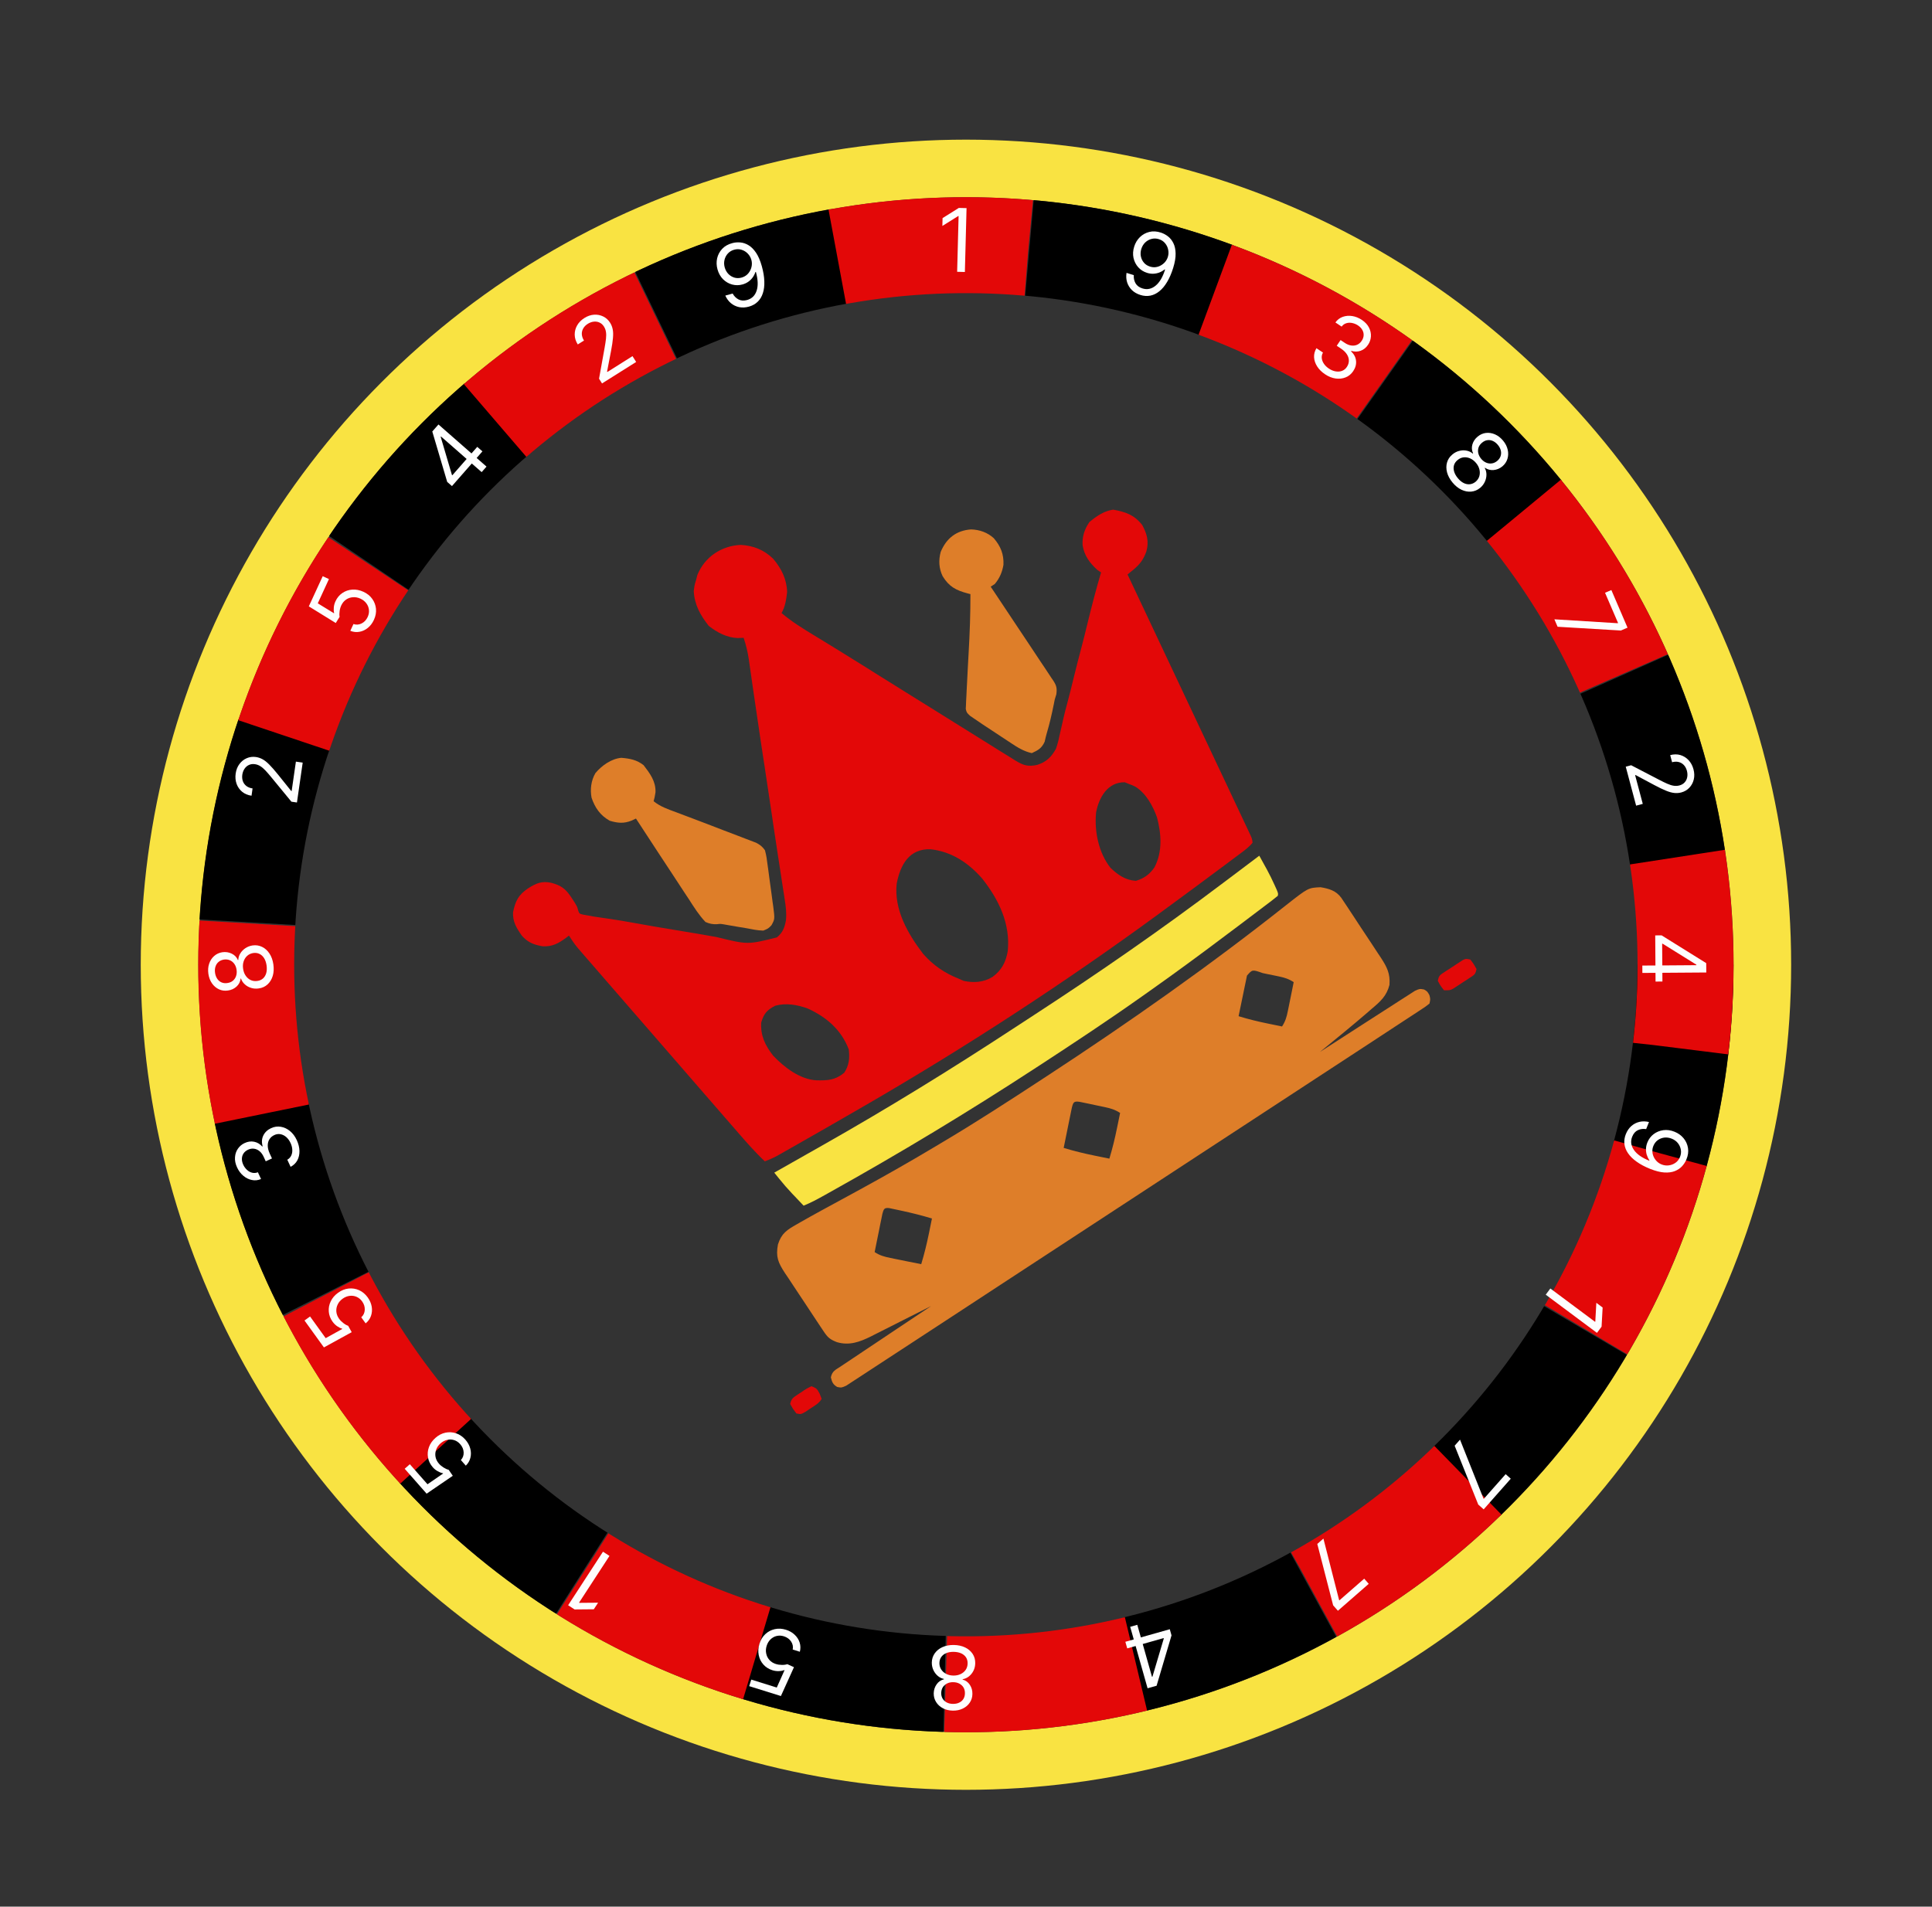<svg width="77" height="76" viewBox="0 0 77 76" fill="none" xmlns="http://www.w3.org/2000/svg">
<rect x="0" y="0" width="77" height="76" fill="#333333" stroke="none"/>
<circle cx="38.498" cy="38.455" r="31.741" stroke="#F9E342" stroke-width="2.295"/>
<circle cx="38.493" cy="38.452" r="28.682" stroke="black" stroke-width="3.824" stroke-dasharray="7.65 7.65"/>
<circle cx="38.495" cy="38.455" r="28.682" transform="rotate(15.199 38.495 38.455)" stroke="#E30808" stroke-width="3.824" stroke-dasharray="7.65 7.65"/>
<path d="M38.522 8.296L38.455 10.842L38.147 10.834L38.205 8.611L38.19 8.611L37.558 9.007L37.566 8.694L38.214 8.288L38.522 8.296Z" fill="#FEFEFE"/>
<path d="M46.269 9.272C46.368 9.304 46.462 9.354 46.55 9.422C46.638 9.49 46.71 9.58 46.765 9.692C46.821 9.803 46.851 9.941 46.854 10.104C46.858 10.268 46.825 10.461 46.756 10.684C46.688 10.901 46.608 11.086 46.514 11.241C46.422 11.396 46.32 11.518 46.207 11.609C46.095 11.7 45.976 11.758 45.848 11.784C45.721 11.809 45.589 11.801 45.452 11.758C45.316 11.716 45.203 11.651 45.113 11.564C45.024 11.476 44.96 11.373 44.922 11.255C44.885 11.137 44.877 11.011 44.898 10.877L45.188 10.967C45.179 11.087 45.202 11.195 45.257 11.292C45.313 11.389 45.405 11.457 45.533 11.497C45.721 11.555 45.895 11.519 46.054 11.389C46.214 11.26 46.341 11.045 46.434 10.746L46.415 10.74C46.35 10.793 46.28 10.834 46.204 10.863C46.128 10.892 46.049 10.908 45.966 10.911C45.883 10.914 45.8 10.903 45.716 10.876C45.577 10.833 45.46 10.759 45.365 10.654C45.271 10.548 45.208 10.424 45.176 10.281C45.145 10.138 45.154 9.988 45.203 9.831C45.25 9.682 45.325 9.556 45.43 9.453C45.536 9.35 45.661 9.281 45.805 9.245C45.95 9.209 46.105 9.218 46.269 9.272ZM46.187 9.533C46.087 9.502 45.99 9.499 45.894 9.524C45.8 9.548 45.716 9.595 45.643 9.664C45.572 9.733 45.52 9.818 45.488 9.92C45.457 10.021 45.45 10.12 45.469 10.217C45.488 10.313 45.529 10.398 45.591 10.471C45.654 10.544 45.736 10.596 45.836 10.627C45.911 10.65 45.986 10.658 46.06 10.649C46.134 10.639 46.203 10.616 46.267 10.579C46.333 10.542 46.39 10.495 46.438 10.438C46.486 10.38 46.522 10.315 46.544 10.243C46.574 10.148 46.578 10.052 46.558 9.955C46.539 9.858 46.498 9.771 46.434 9.695C46.371 9.618 46.288 9.565 46.187 9.533Z" fill="#FEFEFE"/>
<path d="M52.811 14.919C52.675 14.828 52.569 14.723 52.494 14.604C52.419 14.486 52.379 14.365 52.372 14.239C52.367 14.114 52.398 13.994 52.467 13.88L52.727 14.054C52.687 14.126 52.671 14.201 52.679 14.278C52.688 14.354 52.716 14.429 52.765 14.5C52.813 14.572 52.879 14.635 52.96 14.69C53.05 14.751 53.142 14.789 53.233 14.804C53.325 14.82 53.409 14.813 53.487 14.783C53.565 14.754 53.629 14.702 53.679 14.627C53.731 14.55 53.758 14.468 53.759 14.383C53.761 14.297 53.736 14.213 53.684 14.129C53.632 14.045 53.553 13.967 53.445 13.895L53.276 13.782L53.429 13.555L53.598 13.668C53.682 13.725 53.766 13.759 53.849 13.771C53.934 13.784 54.012 13.775 54.085 13.744C54.158 13.713 54.22 13.661 54.27 13.586C54.318 13.515 54.344 13.442 54.348 13.368C54.352 13.293 54.335 13.222 54.297 13.154C54.26 13.086 54.202 13.026 54.125 12.973C54.052 12.924 53.974 12.892 53.891 12.875C53.809 12.858 53.731 12.861 53.657 12.884C53.583 12.906 53.521 12.951 53.471 13.019L53.223 12.853C53.301 12.745 53.4 12.67 53.518 12.629C53.637 12.587 53.763 12.577 53.896 12.598C54.029 12.62 54.157 12.671 54.279 12.753C54.409 12.841 54.504 12.943 54.562 13.059C54.62 13.174 54.645 13.291 54.638 13.411C54.63 13.531 54.593 13.641 54.526 13.74C54.446 13.86 54.347 13.94 54.228 13.982C54.109 14.024 53.986 14.026 53.858 13.986L53.846 14.003C53.965 14.115 54.031 14.241 54.045 14.383C54.059 14.525 54.021 14.662 53.931 14.796C53.853 14.911 53.753 14.994 53.629 15.043C53.506 15.092 53.373 15.107 53.23 15.087C53.088 15.067 52.948 15.011 52.811 14.919Z" fill="#FEFEFE"/>
<path d="M57.891 19.234C57.782 19.103 57.709 18.967 57.672 18.828C57.636 18.689 57.636 18.557 57.672 18.432C57.709 18.307 57.78 18.201 57.887 18.114C57.969 18.045 58.059 17.997 58.157 17.973C58.255 17.947 58.352 17.943 58.447 17.962C58.543 17.98 58.627 18.02 58.699 18.081L58.71 18.071C58.657 17.957 58.647 17.839 58.682 17.716C58.718 17.593 58.788 17.488 58.893 17.403C58.992 17.32 59.102 17.271 59.223 17.257C59.343 17.243 59.464 17.262 59.583 17.314C59.703 17.366 59.81 17.45 59.906 17.565C60 17.678 60.061 17.799 60.09 17.926C60.119 18.053 60.115 18.174 60.079 18.29C60.043 18.407 59.976 18.507 59.877 18.59C59.772 18.676 59.656 18.724 59.528 18.736C59.401 18.747 59.287 18.717 59.186 18.646L59.175 18.655C59.221 18.737 59.243 18.826 59.242 18.922C59.242 19.018 59.221 19.112 59.178 19.205C59.136 19.297 59.074 19.378 58.991 19.447C58.885 19.534 58.766 19.584 58.636 19.596C58.507 19.608 58.378 19.583 58.248 19.522C58.118 19.461 58 19.365 57.891 19.234ZM58.102 19.06C58.175 19.149 58.253 19.213 58.335 19.254C58.417 19.295 58.499 19.311 58.581 19.302C58.662 19.294 58.738 19.261 58.809 19.204C58.883 19.142 58.932 19.068 58.958 18.984C58.983 18.899 58.985 18.811 58.964 18.718C58.943 18.627 58.898 18.54 58.83 18.457C58.76 18.373 58.682 18.312 58.595 18.273C58.508 18.235 58.421 18.221 58.333 18.23C58.246 18.24 58.165 18.276 58.092 18.338C58.021 18.396 57.974 18.463 57.95 18.541C57.927 18.62 57.928 18.703 57.953 18.792C57.978 18.881 58.028 18.971 58.102 19.06ZM59.032 18.288C59.091 18.359 59.156 18.409 59.229 18.44C59.303 18.472 59.378 18.483 59.454 18.472C59.531 18.462 59.603 18.428 59.671 18.373C59.737 18.317 59.782 18.254 59.806 18.183C59.83 18.111 59.833 18.036 59.815 17.96C59.797 17.883 59.759 17.808 59.699 17.736C59.638 17.663 59.571 17.61 59.498 17.578C59.426 17.545 59.352 17.535 59.278 17.546C59.204 17.556 59.134 17.59 59.068 17.645C59 17.701 58.953 17.765 58.928 17.837C58.904 17.91 58.9 17.986 58.917 18.064C58.935 18.142 58.973 18.217 59.032 18.288Z" fill="#FEFEFE"/>
<path d="M61.95 24.686L64.47 24.842L64.488 24.834L63.969 23.628L64.221 23.52L64.865 25.019L64.6 25.133L62.078 24.983L61.95 24.686Z" fill="#FEFEFE"/>
<path d="M64.794 30.561L65.01 30.503L66.116 31.078C66.246 31.146 66.357 31.2 66.451 31.241C66.545 31.282 66.63 31.309 66.706 31.32C66.783 31.332 66.859 31.328 66.934 31.308C67.021 31.285 67.09 31.244 67.142 31.186C67.195 31.128 67.229 31.059 67.244 30.978C67.26 30.898 67.255 30.813 67.232 30.724C67.207 30.63 67.165 30.553 67.107 30.492C67.05 30.433 66.981 30.393 66.901 30.374C66.822 30.355 66.735 30.358 66.641 30.383L66.566 30.099C66.71 30.061 66.845 30.06 66.972 30.097C67.099 30.135 67.207 30.203 67.299 30.301C67.391 30.4 67.456 30.521 67.494 30.665C67.532 30.809 67.536 30.945 67.505 31.072C67.474 31.2 67.415 31.309 67.328 31.4C67.242 31.491 67.135 31.553 67.009 31.587C66.918 31.611 66.825 31.618 66.73 31.608C66.636 31.599 66.525 31.569 66.398 31.517C66.272 31.466 66.114 31.39 65.925 31.289L65.187 30.894L65.168 30.899L65.473 32.043L65.208 32.114L64.794 30.561Z" fill="#FEFEFE"/>
<path d="M65.969 37.286L66.223 37.284L68.001 38.391L68.003 38.575L67.61 38.578L67.609 38.453L66.265 37.617L66.245 37.617L66.256 39.124L65.982 39.126L65.969 37.286ZM65.455 38.488L66.055 38.484L66.173 38.483L68.002 38.47L68.004 38.764L65.457 38.782L65.455 38.488Z" fill="#FEFEFE"/>
<path d="M67.211 46.218C67.172 46.315 67.114 46.404 67.039 46.487C66.964 46.569 66.868 46.633 66.752 46.68C66.637 46.726 66.498 46.745 66.335 46.736C66.171 46.726 65.981 46.678 65.764 46.591C65.554 46.507 65.376 46.412 65.229 46.306C65.082 46.202 64.968 46.09 64.886 45.97C64.805 45.852 64.756 45.728 64.741 45.598C64.726 45.47 64.745 45.339 64.798 45.206C64.851 45.074 64.925 44.966 65.019 44.883C65.114 44.801 65.221 44.746 65.341 44.718C65.462 44.69 65.589 44.693 65.721 44.724L65.608 45.006C65.489 44.987 65.379 45.002 65.278 45.049C65.177 45.097 65.102 45.183 65.052 45.308C64.979 45.49 65.001 45.666 65.118 45.835C65.234 46.005 65.438 46.149 65.729 46.266L65.736 46.247C65.689 46.178 65.654 46.105 65.63 46.027C65.607 45.949 65.598 45.868 65.601 45.786C65.605 45.703 65.623 45.621 65.656 45.54C65.71 45.404 65.794 45.293 65.906 45.207C66.019 45.122 66.148 45.069 66.293 45.049C66.438 45.03 66.587 45.05 66.739 45.112C66.884 45.17 67.003 45.255 67.097 45.368C67.192 45.482 67.251 45.612 67.275 45.759C67.299 45.906 67.278 46.059 67.211 46.218ZM66.957 46.116C66.996 46.019 67.007 45.922 66.99 45.825C66.973 45.729 66.933 45.642 66.87 45.563C66.807 45.486 66.726 45.428 66.628 45.389C66.529 45.349 66.431 45.335 66.333 45.345C66.235 45.357 66.148 45.391 66.07 45.447C65.992 45.505 65.934 45.582 65.895 45.678C65.865 45.752 65.852 45.825 65.856 45.9C65.859 45.975 65.877 46.046 65.908 46.113C65.94 46.181 65.982 46.241 66.035 46.294C66.089 46.346 66.151 46.387 66.221 46.415C66.313 46.452 66.409 46.465 66.507 46.453C66.606 46.441 66.695 46.407 66.777 46.349C66.858 46.292 66.918 46.215 66.957 46.116Z" fill="#FEFEFE"/>
<path d="M63.647 53.129L61.605 51.607L61.789 51.36L63.572 52.689L63.581 52.677L63.622 51.931L63.873 52.119L63.831 52.882L63.647 53.129Z" fill="#FEFEFE"/>
<path d="M52.745 61.329L53.369 63.776L53.382 63.791L54.371 62.927L54.551 63.133L53.322 64.206L53.132 63.989L52.501 61.542L52.745 61.329Z" fill="#FEFEFE"/>
<path d="M58.189 57.385L59.123 59.731L59.138 59.744L60.008 58.761L60.212 58.942L59.132 60.164L58.916 59.973L57.975 57.627L58.189 57.385Z" fill="#FEFEFE"/>
<path d="M46.622 64.942L46.691 65.187L46.096 67.195L45.919 67.245L45.812 66.867L45.931 66.833L46.382 65.316L46.376 65.296L44.926 65.706L44.851 65.443L46.622 64.942ZM45.327 64.766L45.49 65.343L45.522 65.456L46.019 67.217L45.737 67.296L45.044 64.846L45.327 64.766Z" fill="#FEFEFE"/>
<path d="M38.013 65.57C38.184 65.573 38.334 65.606 38.464 65.668C38.593 65.731 38.694 65.817 38.765 65.925C38.836 66.034 38.87 66.157 38.868 66.295C38.867 66.402 38.844 66.502 38.8 66.592C38.755 66.683 38.695 66.759 38.62 66.82C38.543 66.881 38.459 66.919 38.366 66.934L38.365 66.949C38.487 66.982 38.583 67.052 38.653 67.158C38.724 67.266 38.758 67.387 38.755 67.522C38.754 67.651 38.719 67.766 38.651 67.867C38.584 67.968 38.491 68.047 38.374 68.104C38.257 68.162 38.123 68.189 37.974 68.187C37.826 68.184 37.695 68.153 37.58 68.093C37.465 68.032 37.374 67.95 37.31 67.847C37.244 67.744 37.212 67.628 37.213 67.499C37.216 67.364 37.255 67.244 37.329 67.139C37.403 67.034 37.499 66.968 37.619 66.938L37.62 66.923C37.528 66.905 37.445 66.864 37.373 66.801C37.3 66.739 37.242 66.661 37.199 66.568C37.157 66.477 37.136 66.377 37.137 66.269C37.14 66.131 37.179 66.009 37.254 65.903C37.329 65.797 37.431 65.714 37.562 65.655C37.693 65.596 37.843 65.568 38.013 65.57ZM38.009 65.844C37.894 65.842 37.794 65.86 37.709 65.896C37.625 65.932 37.56 65.983 37.513 66.051C37.467 66.118 37.442 66.197 37.44 66.288C37.439 66.385 37.463 66.47 37.511 66.544C37.559 66.619 37.624 66.678 37.708 66.721C37.791 66.765 37.887 66.787 37.995 66.789C38.103 66.791 38.2 66.771 38.286 66.73C38.372 66.689 38.439 66.632 38.489 66.559C38.538 66.486 38.563 66.401 38.564 66.305C38.566 66.214 38.545 66.134 38.502 66.065C38.457 65.997 38.393 65.943 38.309 65.904C38.225 65.866 38.125 65.846 38.009 65.844ZM37.991 67.053C37.9 67.051 37.818 67.068 37.747 67.104C37.676 67.139 37.619 67.189 37.577 67.254C37.536 67.319 37.514 67.395 37.512 67.483C37.511 67.57 37.53 67.645 37.569 67.709C37.608 67.775 37.663 67.825 37.732 67.861C37.802 67.898 37.884 67.917 37.978 67.918C38.073 67.92 38.157 67.903 38.228 67.868C38.3 67.835 38.356 67.786 38.396 67.722C38.436 67.658 38.456 67.584 38.457 67.497C38.459 67.41 38.441 67.333 38.402 67.266C38.362 67.2 38.307 67.149 38.236 67.111C38.165 67.073 38.084 67.054 37.991 67.053Z" fill="#FEFEFE"/>
<path d="M31.324 64.963C31.463 65.007 31.58 65.073 31.674 65.164C31.768 65.254 31.834 65.358 31.871 65.475C31.908 65.593 31.91 65.715 31.878 65.84L31.593 65.751C31.617 65.638 31.595 65.531 31.529 65.431C31.462 65.332 31.366 65.263 31.242 65.224C31.142 65.193 31.046 65.189 30.954 65.211C30.861 65.233 30.78 65.278 30.71 65.346C30.639 65.414 30.588 65.5 30.555 65.604C30.522 65.71 30.516 65.812 30.537 65.909C30.556 66.007 30.599 66.093 30.665 66.167C30.73 66.24 30.815 66.294 30.918 66.327C30.992 66.351 31.072 66.363 31.158 66.364C31.244 66.366 31.317 66.356 31.379 66.335L31.644 66.455L31.123 67.605L29.86 67.211L29.942 66.95L30.958 67.267L31.267 66.577L31.253 66.572C31.191 66.596 31.118 66.61 31.035 66.612C30.952 66.615 30.869 66.603 30.788 66.578C30.639 66.531 30.517 66.454 30.423 66.347C30.328 66.24 30.267 66.115 30.239 65.971C30.21 65.828 30.22 65.677 30.269 65.519C30.317 65.364 30.395 65.237 30.503 65.137C30.61 65.037 30.735 64.971 30.878 64.939C31.021 64.907 31.169 64.915 31.324 64.963Z" fill="#FEFEFE"/>
<path d="M22.643 63.986L24.032 61.852L24.291 62.02L23.078 63.883L23.09 63.891L23.837 63.885L23.666 64.147L22.901 64.154L22.643 63.986Z" fill="#FEFEFE"/>
<path d="M18.547 57.385C18.643 57.495 18.708 57.612 18.742 57.739C18.776 57.865 18.778 57.987 18.748 58.107C18.719 58.227 18.658 58.332 18.565 58.422L18.368 58.198C18.447 58.114 18.484 58.011 18.479 57.892C18.473 57.772 18.427 57.663 18.341 57.566C18.272 57.487 18.193 57.434 18.102 57.405C18.011 57.376 17.919 57.372 17.824 57.394C17.728 57.415 17.639 57.462 17.558 57.533C17.474 57.607 17.416 57.691 17.383 57.785C17.349 57.879 17.34 57.975 17.358 58.072C17.376 58.168 17.421 58.258 17.492 58.34C17.543 58.399 17.605 58.451 17.678 58.496C17.75 58.542 17.818 58.572 17.882 58.587L18.046 58.826L17.003 59.539L16.129 58.546L16.334 58.365L17.038 59.164L17.661 58.735L17.651 58.724C17.585 58.712 17.516 58.685 17.444 58.644C17.371 58.603 17.306 58.551 17.25 58.487C17.147 58.37 17.083 58.241 17.059 58.1C17.033 57.959 17.046 57.82 17.096 57.683C17.146 57.545 17.233 57.422 17.357 57.313C17.479 57.205 17.611 57.137 17.756 57.107C17.898 57.078 18.04 57.086 18.179 57.133C18.317 57.179 18.44 57.264 18.547 57.385Z" fill="#FEFEFE"/>
<path d="M14.655 51.715C14.74 51.834 14.793 51.957 14.815 52.086C14.836 52.215 14.826 52.337 14.785 52.454C14.744 52.57 14.674 52.669 14.572 52.75L14.398 52.508C14.485 52.431 14.531 52.333 14.538 52.213C14.544 52.093 14.509 51.981 14.433 51.875C14.372 51.791 14.297 51.73 14.21 51.692C14.123 51.654 14.031 51.642 13.934 51.654C13.837 51.666 13.744 51.704 13.656 51.767C13.566 51.832 13.499 51.91 13.457 52.001C13.414 52.091 13.397 52.185 13.405 52.283C13.414 52.382 13.449 52.475 13.512 52.563C13.557 52.627 13.614 52.685 13.682 52.737C13.749 52.79 13.814 52.826 13.876 52.847L14.017 53.101L12.91 53.709L12.136 52.636L12.358 52.476L12.98 53.34L13.642 52.973L13.633 52.961C13.569 52.943 13.503 52.91 13.434 52.862C13.366 52.814 13.307 52.755 13.257 52.686C13.166 52.56 13.115 52.425 13.104 52.283C13.092 52.14 13.118 52.003 13.182 51.871C13.245 51.739 13.343 51.624 13.477 51.528C13.609 51.433 13.748 51.378 13.894 51.362C14.039 51.346 14.179 51.369 14.313 51.428C14.446 51.489 14.56 51.584 14.655 51.715Z" fill="#FEFEFE"/>
<path d="M11.827 45.444C11.896 45.593 11.932 45.737 11.935 45.877C11.938 46.017 11.909 46.142 11.85 46.253C11.79 46.363 11.7 46.449 11.582 46.511L11.45 46.227C11.522 46.187 11.574 46.131 11.607 46.061C11.64 45.991 11.654 45.913 11.649 45.826C11.645 45.74 11.622 45.652 11.581 45.563C11.535 45.464 11.477 45.384 11.407 45.323C11.336 45.263 11.26 45.225 11.178 45.21C11.097 45.195 11.015 45.206 10.934 45.244C10.849 45.283 10.784 45.339 10.739 45.411C10.693 45.483 10.67 45.569 10.671 45.667C10.672 45.766 10.699 45.873 10.754 45.991L10.84 46.176L10.591 46.291L10.506 46.106C10.463 46.014 10.409 45.941 10.344 45.887C10.278 45.833 10.207 45.8 10.128 45.789C10.05 45.777 9.97 45.789 9.888 45.827C9.81 45.864 9.75 45.912 9.708 45.974C9.666 46.035 9.644 46.105 9.641 46.183C9.638 46.261 9.656 46.342 9.695 46.427C9.732 46.507 9.782 46.575 9.844 46.632C9.905 46.689 9.973 46.727 10.048 46.745C10.123 46.765 10.2 46.758 10.278 46.727L10.404 46.997C10.281 47.049 10.158 47.062 10.035 47.035C9.911 47.01 9.798 46.953 9.696 46.866C9.593 46.779 9.511 46.669 9.449 46.535C9.383 46.392 9.355 46.256 9.366 46.127C9.375 45.998 9.414 45.885 9.483 45.786C9.552 45.688 9.64 45.613 9.749 45.563C9.88 45.502 10.006 45.485 10.13 45.511C10.253 45.536 10.359 45.599 10.449 45.699L10.467 45.691C10.423 45.534 10.432 45.391 10.494 45.263C10.556 45.135 10.659 45.036 10.806 44.968C10.932 44.91 11.06 44.892 11.192 44.914C11.323 44.936 11.444 44.992 11.556 45.083C11.667 45.174 11.758 45.294 11.827 45.444Z" fill="#FEFEFE"/>
<path d="M10.895 38.44C10.919 38.609 10.911 38.763 10.87 38.901C10.828 39.039 10.759 39.151 10.664 39.239C10.568 39.327 10.452 39.38 10.315 39.399C10.209 39.415 10.107 39.409 10.011 39.379C9.914 39.35 9.829 39.303 9.758 39.237C9.685 39.172 9.634 39.094 9.604 39.005L9.59 39.007C9.576 39.132 9.522 39.238 9.429 39.324C9.334 39.411 9.22 39.464 9.086 39.482C8.958 39.502 8.839 39.486 8.728 39.435C8.618 39.384 8.525 39.306 8.45 39.199C8.375 39.092 8.327 38.965 8.305 38.817C8.284 38.671 8.294 38.536 8.336 38.413C8.377 38.289 8.444 38.188 8.535 38.107C8.626 38.026 8.736 37.976 8.864 37.956C8.998 37.938 9.122 37.957 9.238 38.014C9.352 38.07 9.434 38.155 9.482 38.269L9.497 38.266C9.5 38.173 9.527 38.085 9.578 38.003C9.628 37.921 9.696 37.852 9.78 37.795C9.864 37.739 9.959 37.702 10.066 37.686C10.202 37.667 10.329 37.686 10.446 37.744C10.563 37.8 10.661 37.889 10.74 38.009C10.819 38.128 10.87 38.272 10.895 38.44ZM10.624 38.479C10.607 38.365 10.574 38.27 10.525 38.192C10.476 38.115 10.415 38.058 10.341 38.023C10.267 37.987 10.185 37.976 10.095 37.988C10 38.003 9.919 38.04 9.853 38.099C9.787 38.158 9.74 38.232 9.71 38.322C9.68 38.411 9.673 38.509 9.689 38.615C9.704 38.723 9.739 38.816 9.793 38.894C9.847 38.972 9.914 39.03 9.994 39.067C10.074 39.104 10.162 39.115 10.257 39.101C10.347 39.089 10.423 39.055 10.484 39.001C10.544 38.946 10.587 38.874 10.612 38.785C10.636 38.696 10.64 38.594 10.624 38.479ZM9.428 38.654C9.415 38.563 9.385 38.486 9.339 38.421C9.292 38.356 9.234 38.308 9.163 38.277C9.092 38.247 9.013 38.237 8.926 38.249C8.841 38.262 8.77 38.293 8.712 38.342C8.654 38.39 8.613 38.452 8.589 38.527C8.563 38.602 8.558 38.685 8.571 38.778C8.585 38.873 8.615 38.952 8.66 39.018C8.705 39.083 8.762 39.131 8.832 39.16C8.9 39.189 8.977 39.197 9.063 39.184C9.15 39.172 9.223 39.142 9.282 39.093C9.341 39.044 9.383 38.981 9.409 38.905C9.435 38.829 9.441 38.745 9.428 38.654Z" fill="#FEFEFE"/>
<path d="M11.835 31.988L11.614 31.956L10.822 30.993C10.73 30.88 10.649 30.787 10.579 30.712C10.508 30.637 10.44 30.58 10.375 30.54C10.309 30.498 10.237 30.472 10.16 30.461C10.072 30.448 9.992 30.459 9.921 30.492C9.85 30.524 9.792 30.575 9.746 30.643C9.7 30.711 9.671 30.79 9.657 30.881C9.644 30.978 9.652 31.065 9.681 31.143C9.71 31.221 9.758 31.284 9.824 31.334C9.889 31.382 9.97 31.414 10.066 31.427L10.025 31.718C9.877 31.697 9.752 31.644 9.65 31.56C9.549 31.476 9.475 31.37 9.429 31.244C9.384 31.117 9.372 30.98 9.393 30.833C9.414 30.685 9.464 30.559 9.543 30.454C9.622 30.349 9.719 30.271 9.834 30.222C9.949 30.172 10.072 30.157 10.201 30.175C10.294 30.189 10.382 30.219 10.466 30.265C10.549 30.31 10.639 30.382 10.735 30.48C10.831 30.576 10.946 30.708 11.081 30.875L11.605 31.528L11.624 31.531L11.793 30.359L12.064 30.398L11.835 31.988Z" fill="#FEFEFE"/>
<path d="M14.903 24.707C14.842 24.84 14.761 24.947 14.659 25.029C14.557 25.111 14.446 25.163 14.325 25.184C14.203 25.206 14.082 25.193 13.962 25.145L14.087 24.874C14.197 24.912 14.305 24.904 14.412 24.851C14.519 24.797 14.6 24.711 14.654 24.593C14.698 24.498 14.715 24.404 14.704 24.309C14.694 24.214 14.66 24.128 14.602 24.05C14.543 23.971 14.465 23.909 14.366 23.863C14.265 23.817 14.165 23.798 14.065 23.806C13.966 23.813 13.875 23.844 13.794 23.899C13.712 23.955 13.649 24.032 13.602 24.13C13.569 24.201 13.546 24.279 13.535 24.363C13.522 24.448 13.522 24.523 13.535 24.587L13.382 24.834L12.308 24.17L12.862 22.968L13.11 23.082L12.665 24.049L13.31 24.445L13.316 24.431C13.3 24.366 13.296 24.293 13.304 24.21C13.312 24.127 13.334 24.046 13.37 23.969C13.435 23.827 13.527 23.717 13.646 23.637C13.764 23.557 13.896 23.512 14.042 23.502C14.188 23.492 14.337 23.521 14.486 23.59C14.634 23.658 14.751 23.752 14.836 23.872C14.921 23.99 14.97 24.122 14.985 24.269C14.998 24.414 14.97 24.561 14.903 24.707Z" fill="#FEFEFE"/>
<path d="M18.013 19.376L17.823 19.209L17.229 17.2L17.35 17.062L17.645 17.321L17.564 17.414L18.012 18.932L18.027 18.945L19.021 17.812L19.227 17.992L18.013 19.376ZM19.196 18.819L18.745 18.424L18.657 18.346L17.281 17.14L17.475 16.92L19.39 18.599L19.196 18.819Z" fill="#FEFEFE"/>
<path d="M23.994 15.284L23.875 15.095L24.096 13.868C24.122 13.725 24.14 13.602 24.152 13.501C24.163 13.399 24.163 13.309 24.151 13.233C24.14 13.156 24.113 13.085 24.072 13.019C24.024 12.943 23.965 12.889 23.893 12.857C23.823 12.824 23.747 12.812 23.665 12.821C23.584 12.83 23.504 12.859 23.426 12.908C23.343 12.961 23.282 13.023 23.242 13.097C23.202 13.169 23.184 13.246 23.189 13.328C23.195 13.41 23.223 13.492 23.275 13.574L23.027 13.73C22.947 13.604 22.907 13.475 22.905 13.343C22.903 13.211 22.935 13.086 23.002 12.97C23.069 12.853 23.166 12.755 23.291 12.676C23.418 12.596 23.546 12.553 23.677 12.544C23.808 12.536 23.93 12.56 24.043 12.616C24.155 12.671 24.246 12.754 24.316 12.865C24.366 12.944 24.4 13.031 24.419 13.125C24.439 13.218 24.442 13.332 24.43 13.469C24.419 13.605 24.393 13.778 24.353 13.988L24.195 14.811L24.206 14.828L25.208 14.196L25.354 14.428L23.994 15.284Z" fill="#FEFEFE"/>
<path d="M29.186 9.691C29.287 9.663 29.393 9.654 29.504 9.664C29.615 9.673 29.725 9.71 29.832 9.774C29.939 9.837 30.038 9.936 30.131 10.072C30.222 10.207 30.3 10.387 30.363 10.612C30.423 10.83 30.457 11.03 30.462 11.211C30.469 11.39 30.449 11.549 30.404 11.686C30.36 11.824 30.291 11.938 30.197 12.028C30.105 12.118 29.989 12.183 29.851 12.222C29.713 12.26 29.583 12.267 29.46 12.243C29.338 12.217 29.229 12.166 29.133 12.087C29.038 12.008 28.963 11.906 28.907 11.782L29.2 11.701C29.257 11.806 29.336 11.884 29.434 11.936C29.534 11.987 29.648 11.994 29.777 11.958C29.967 11.905 30.093 11.781 30.156 11.585C30.22 11.389 30.21 11.14 30.126 10.838L30.107 10.844C30.081 10.923 30.044 10.996 29.996 11.062C29.948 11.128 29.89 11.184 29.823 11.231C29.755 11.279 29.679 11.314 29.594 11.338C29.454 11.377 29.315 11.378 29.178 11.341C29.042 11.304 28.922 11.233 28.817 11.131C28.714 11.027 28.64 10.896 28.596 10.738C28.554 10.588 28.549 10.441 28.581 10.298C28.614 10.154 28.681 10.028 28.783 9.919C28.885 9.811 29.02 9.734 29.186 9.691ZM29.26 9.954C29.159 9.982 29.076 10.033 29.009 10.105C28.943 10.177 28.898 10.262 28.875 10.36C28.852 10.457 28.855 10.556 28.883 10.658C28.912 10.76 28.96 10.847 29.028 10.919C29.097 10.989 29.177 11.038 29.269 11.066C29.362 11.092 29.458 11.092 29.559 11.064C29.635 11.042 29.701 11.008 29.759 10.96C29.816 10.912 29.861 10.854 29.895 10.789C29.93 10.723 29.953 10.652 29.962 10.578C29.971 10.503 29.966 10.429 29.945 10.357C29.919 10.261 29.87 10.178 29.801 10.107C29.732 10.036 29.65 9.985 29.555 9.956C29.46 9.926 29.362 9.926 29.26 9.954Z" fill="#FEFEFE"/>
<path d="M29.527 21.72C30.035 21.753 30.442 21.915 30.811 22.268C31.144 22.661 31.353 23.077 31.371 23.598C31.337 23.887 31.297 24.182 31.148 24.436C31.555 24.782 32.001 25.056 32.456 25.332C32.642 25.445 32.826 25.558 33.011 25.671C33.105 25.728 33.198 25.786 33.292 25.843C33.696 26.09 34.097 26.34 34.498 26.591C34.624 26.671 34.749 26.75 34.875 26.829C34.938 26.868 35 26.907 35.064 26.947C35.407 27.162 35.751 27.376 36.094 27.59C36.2 27.656 36.2 27.656 36.307 27.723C36.449 27.811 36.592 27.9 36.734 27.988C37.016 28.164 37.299 28.34 37.581 28.516C37.721 28.604 37.861 28.691 38.001 28.778C38.329 28.982 38.657 29.186 38.984 29.391C39.138 29.487 39.292 29.583 39.446 29.679C39.553 29.746 39.661 29.814 39.768 29.881C39.954 29.997 40.14 30.112 40.327 30.227C40.376 30.258 40.425 30.289 40.476 30.321C40.79 30.514 40.988 30.568 41.344 30.487C41.706 30.37 41.9 30.176 42.084 29.85C42.161 29.633 42.21 29.413 42.257 29.187C42.285 29.064 42.313 28.94 42.342 28.816C42.355 28.757 42.368 28.698 42.382 28.637C42.426 28.44 42.477 28.245 42.531 28.05C42.625 27.7 42.712 27.347 42.798 26.994C42.901 26.573 43.008 26.154 43.12 25.736C43.196 25.448 43.266 25.159 43.337 24.87C43.505 24.182 43.681 23.497 43.883 22.817C43.838 22.787 43.792 22.756 43.745 22.725C43.435 22.45 43.209 22.146 43.147 21.728C43.127 21.383 43.224 21.093 43.419 20.809C43.709 20.57 43.992 20.369 44.367 20.315C44.868 20.407 45.202 20.522 45.523 20.927C45.714 21.282 45.797 21.576 45.691 21.973C45.575 22.305 45.427 22.5 45.156 22.721C45.115 22.754 45.075 22.788 45.032 22.822C45.001 22.847 44.97 22.873 44.938 22.899C44.976 22.98 44.976 22.98 45.016 23.063C45.637 24.381 46.259 25.699 46.88 27.017C47.18 27.654 47.481 28.291 47.781 28.929C48.043 29.484 48.305 30.039 48.567 30.595C48.706 30.889 48.844 31.183 48.983 31.477C49.114 31.754 49.244 32.031 49.374 32.307C49.422 32.409 49.47 32.511 49.518 32.613C49.584 32.751 49.649 32.89 49.714 33.028C49.743 33.089 49.743 33.089 49.772 33.151C49.903 33.429 49.903 33.429 49.921 33.589C49.791 33.758 49.625 33.878 49.454 34.006C49.366 34.072 49.366 34.072 49.276 34.139C49.212 34.187 49.148 34.235 49.082 34.284C49.014 34.334 48.947 34.385 48.878 34.437C48.028 35.072 47.174 35.702 46.318 36.329C46.254 36.376 46.191 36.423 46.125 36.471C42.4 39.196 38.487 41.744 34.493 44.057C34.455 44.079 34.417 44.101 34.378 44.123C33.427 44.675 32.473 45.222 31.516 45.764C31.447 45.803 31.378 45.843 31.306 45.883C31.242 45.919 31.178 45.956 31.113 45.993C31.057 46.024 31.002 46.056 30.944 46.088C30.794 46.167 30.642 46.232 30.483 46.292C30.078 45.913 29.718 45.496 29.355 45.077C29.284 44.996 29.214 44.915 29.144 44.834C28.953 44.615 28.764 44.397 28.574 44.178C28.415 43.995 28.256 43.812 28.097 43.629C27.723 43.198 27.348 42.766 26.974 42.335C26.588 41.89 26.202 41.445 25.815 41C25.483 40.618 25.151 40.236 24.819 39.853C24.621 39.625 24.423 39.397 24.225 39.169C24.039 38.954 23.853 38.74 23.667 38.525C23.599 38.447 23.53 38.368 23.462 38.29C23.369 38.182 23.276 38.075 23.183 37.967C23.13 37.907 23.078 37.847 23.025 37.785C22.896 37.627 22.784 37.466 22.676 37.294C22.622 37.335 22.622 37.335 22.567 37.378C22.255 37.604 22.015 37.742 21.623 37.719C21.276 37.66 21.029 37.563 20.795 37.292C20.586 36.994 20.427 36.735 20.448 36.361C20.542 35.912 20.659 35.673 21.046 35.411C21.363 35.21 21.587 35.108 21.966 35.188C22.376 35.297 22.55 35.433 22.784 35.793C22.844 35.885 22.844 35.885 22.905 35.978C23.009 36.152 23.009 36.152 23.043 36.294C23.089 36.422 23.089 36.422 23.256 36.461C23.357 36.479 23.357 36.479 23.46 36.497C23.526 36.509 23.592 36.521 23.66 36.534C23.847 36.563 24.034 36.59 24.221 36.616C24.582 36.666 24.939 36.729 25.297 36.794C25.814 36.887 26.33 36.977 26.849 37.061C27.113 37.104 27.378 37.148 27.643 37.193C27.712 37.204 27.712 37.204 27.783 37.216C28.039 37.259 28.295 37.303 28.551 37.35C29.798 37.657 29.798 37.657 30.963 37.365C31.197 37.175 31.274 36.97 31.324 36.679C31.353 36.394 31.319 36.132 31.274 35.85C31.262 35.77 31.262 35.77 31.25 35.689C31.223 35.515 31.196 35.341 31.169 35.167C31.15 35.045 31.131 34.922 31.113 34.799C31.074 34.546 31.035 34.292 30.996 34.039C30.942 33.691 30.89 33.342 30.838 32.994C30.831 32.94 30.823 32.886 30.814 32.831C30.798 32.724 30.782 32.617 30.767 32.51C30.665 31.825 30.562 31.141 30.459 30.456C30.451 30.406 30.443 30.356 30.435 30.304C30.397 30.053 30.359 29.802 30.321 29.552C30.236 28.99 30.153 28.428 30.072 27.866C30.053 27.741 30.035 27.614 30.017 27.489C29.982 27.246 29.947 27.004 29.913 26.762C29.897 26.651 29.881 26.541 29.865 26.43C29.854 26.355 29.854 26.355 29.843 26.279C29.8 25.982 29.733 25.709 29.637 25.424C29.559 25.427 29.482 25.43 29.402 25.433C28.971 25.418 28.58 25.211 28.245 24.947C27.912 24.52 27.68 24.112 27.65 23.564C27.68 23.322 27.68 23.322 27.743 23.117C27.768 23.02 27.768 23.02 27.793 22.921C28.083 22.201 28.754 21.752 29.527 21.72ZM35.737 35.23C35.629 36.261 36.182 37.223 36.785 38.013C37.183 38.471 37.645 38.789 38.207 39.01C38.272 39.039 38.337 39.068 38.404 39.098C38.815 39.184 39.19 39.16 39.555 38.943C39.921 38.671 40.085 38.36 40.164 37.914C40.275 36.817 39.805 35.853 39.138 35.011C38.587 34.386 37.919 33.942 37.084 33.852C36.229 33.822 35.875 34.489 35.737 35.23ZM30.337 40.763C30.31 41.292 30.493 41.663 30.808 42.073C31.253 42.543 31.88 43.028 32.547 43.063C32.999 43.07 33.284 43.057 33.647 42.761C33.841 42.466 33.871 42.176 33.827 41.829C33.529 41.046 32.937 40.538 32.185 40.197C31.763 40.048 31.334 39.972 30.898 40.088C30.569 40.255 30.439 40.407 30.337 40.763ZM43.684 32.387C43.612 33.14 43.784 33.991 44.259 34.593C44.557 34.876 44.849 35.083 45.271 35.111C45.595 35.017 45.83 34.845 46.014 34.568C46.337 33.95 46.286 33.237 46.113 32.584C45.95 32.122 45.672 31.614 45.243 31.354C45.122 31.296 45.122 31.296 45.005 31.254C44.946 31.23 44.888 31.207 44.828 31.182C44.145 31.172 43.799 31.783 43.684 32.387Z" fill="#E30808"/>
<path d="M31.762 48.798C31.809 48.771 31.855 48.745 31.903 48.717C32.451 48.404 33.006 48.105 33.56 47.804C34.523 47.282 35.482 46.754 36.428 46.201C36.468 46.178 36.508 46.155 36.549 46.131C36.797 45.986 37.044 45.839 37.291 45.692C37.395 45.629 37.5 45.567 37.604 45.505C38.943 44.709 40.247 43.861 41.55 43.008C41.634 42.953 41.634 42.953 41.72 42.897C44.995 40.755 48.198 38.504 51.267 36.073C52.138 35.388 52.138 35.388 52.632 35.366C52.968 35.422 53.247 35.502 53.456 35.786C53.491 35.838 53.526 35.89 53.561 35.944C53.601 36.003 53.64 36.062 53.681 36.123C53.744 36.219 53.744 36.219 53.809 36.318C53.852 36.383 53.896 36.449 53.941 36.517C54.033 36.657 54.124 36.797 54.216 36.937C54.357 37.15 54.498 37.363 54.64 37.576C54.729 37.712 54.818 37.848 54.907 37.983C54.95 38.047 54.992 38.111 55.036 38.176C55.276 38.546 55.413 38.809 55.377 39.261C55.264 39.703 55.008 39.929 54.665 40.216C54.617 40.258 54.569 40.3 54.519 40.344C53.893 40.886 53.247 41.406 52.608 41.931C52.657 41.9 52.706 41.868 52.757 41.835C53.219 41.535 53.683 41.237 54.147 40.939C54.386 40.786 54.624 40.633 54.862 40.479C55.092 40.33 55.322 40.182 55.553 40.035C55.641 39.979 55.728 39.922 55.816 39.865C55.938 39.785 56.061 39.707 56.185 39.629C56.255 39.584 56.325 39.538 56.397 39.492C56.584 39.41 56.584 39.41 56.756 39.442C56.888 39.52 56.888 39.52 56.97 39.668C57.01 39.825 57.01 39.825 56.972 40.003C56.818 40.124 56.818 40.124 56.603 40.265C56.563 40.291 56.524 40.317 56.483 40.344C56.349 40.432 56.215 40.52 56.081 40.607C55.984 40.67 55.888 40.734 55.791 40.797C55.525 40.972 55.258 41.146 54.992 41.321C54.704 41.508 54.418 41.696 54.131 41.885C53.569 42.253 53.006 42.621 52.443 42.989C51.986 43.288 51.528 43.587 51.071 43.887C49.777 44.734 48.482 45.581 47.186 46.428C47.117 46.473 47.047 46.519 46.975 46.566C46.905 46.612 46.835 46.657 46.763 46.705C45.628 47.446 44.494 48.189 43.36 48.932C42.197 49.694 41.034 50.455 39.87 51.215C39.217 51.643 38.563 52.07 37.91 52.499C37.354 52.864 36.797 53.228 36.24 53.591C35.956 53.776 35.672 53.962 35.388 54.148C35.129 54.319 34.869 54.489 34.608 54.658C34.514 54.719 34.42 54.781 34.326 54.843C34.199 54.927 34.071 55.01 33.942 55.093C33.871 55.139 33.8 55.186 33.727 55.234C33.539 55.318 33.539 55.318 33.368 55.286C33.194 55.183 33.163 55.096 33.114 54.903C33.168 54.645 33.302 54.604 33.519 54.459C33.557 54.433 33.596 54.407 33.636 54.38C33.764 54.294 33.892 54.209 34.021 54.123C34.11 54.064 34.199 54.005 34.287 53.945C34.521 53.788 34.755 53.632 34.989 53.476C35.228 53.317 35.467 53.157 35.705 52.997C36.174 52.684 36.642 52.371 37.111 52.059C37.059 52.086 37.059 52.086 37.005 52.113C36.637 52.3 36.268 52.486 35.899 52.67C35.761 52.74 35.624 52.809 35.487 52.879C35.289 52.979 35.091 53.078 34.893 53.178C34.802 53.224 34.802 53.224 34.709 53.272C34.264 53.492 33.85 53.644 33.358 53.5C33.071 53.389 32.987 53.31 32.818 53.057C32.778 52.996 32.736 52.934 32.694 52.871C32.65 52.805 32.606 52.738 32.56 52.669C32.515 52.601 32.47 52.533 32.423 52.462C32.328 52.318 32.232 52.172 32.136 52.027C32.014 51.842 31.891 51.657 31.768 51.473C31.65 51.296 31.533 51.119 31.417 50.941C31.372 50.876 31.328 50.81 31.282 50.742C31.009 50.322 30.914 50.099 31.005 49.605C31.147 49.158 31.365 49.024 31.762 48.798ZM35.169 48.377C35.148 48.483 35.148 48.483 35.126 48.591C35.11 48.667 35.095 48.743 35.078 48.822C35.062 48.902 35.046 48.983 35.03 49.065C35.013 49.146 34.997 49.227 34.98 49.31C34.939 49.509 34.899 49.709 34.859 49.909C35.062 50.044 35.246 50.094 35.484 50.142C35.556 50.157 35.627 50.172 35.701 50.187C35.776 50.202 35.85 50.217 35.927 50.232C36.04 50.255 36.04 50.255 36.156 50.279C36.342 50.317 36.529 50.354 36.715 50.391C36.839 49.984 36.938 49.577 37.023 49.16C37.034 49.103 37.046 49.046 37.058 48.987C37.087 48.848 37.115 48.709 37.143 48.57C36.738 48.448 36.333 48.346 35.918 48.258C35.862 48.246 35.806 48.234 35.748 48.221C35.668 48.204 35.668 48.204 35.586 48.187C35.538 48.176 35.49 48.166 35.44 48.156C35.243 48.133 35.221 48.19 35.169 48.377ZM49.698 38.889C49.675 39.001 49.675 39.001 49.652 39.115C49.635 39.195 49.618 39.276 49.601 39.358C49.583 39.444 49.566 39.53 49.548 39.616C49.531 39.702 49.513 39.788 49.495 39.873C49.451 40.084 49.408 40.295 49.364 40.506C49.757 40.627 50.149 40.723 50.551 40.804C50.631 40.821 50.631 40.821 50.712 40.837C50.84 40.864 50.968 40.89 51.096 40.916C51.226 40.718 51.279 40.541 51.325 40.31C51.339 40.243 51.353 40.175 51.367 40.105C51.388 40 51.388 40 51.41 39.892C51.424 39.821 51.439 39.75 51.454 39.676C51.489 39.501 51.525 39.325 51.56 39.149C51.363 39.019 51.186 38.966 50.956 38.918C50.855 38.897 50.855 38.897 50.752 38.876C50.682 38.862 50.611 38.848 50.539 38.833C50.433 38.811 50.433 38.811 50.325 38.788C49.912 38.642 49.912 38.642 49.698 38.889ZM42.721 44.142C42.705 44.217 42.69 44.291 42.675 44.368C42.658 44.448 42.642 44.529 42.625 44.611C42.608 44.697 42.59 44.782 42.573 44.868C42.556 44.953 42.538 45.039 42.521 45.125C42.478 45.335 42.435 45.545 42.393 45.756C42.8 45.88 43.207 45.979 43.625 46.064C43.682 46.075 43.739 46.087 43.797 46.099C43.936 46.128 44.075 46.156 44.214 46.184C44.338 45.776 44.437 45.37 44.521 44.953C44.533 44.895 44.545 44.838 44.557 44.78C44.586 44.641 44.614 44.502 44.642 44.363C44.446 44.234 44.269 44.18 44.04 44.132C43.973 44.117 43.906 44.103 43.837 44.089C43.767 44.074 43.697 44.06 43.625 44.045C43.555 44.03 43.484 44.015 43.412 43.999C43.345 43.986 43.278 43.972 43.209 43.957C43.147 43.945 43.086 43.932 43.023 43.919C42.801 43.89 42.778 43.929 42.721 44.142Z" fill="#DE7E29"/>
<path d="M30.859 46.742C30.899 46.719 30.94 46.697 30.981 46.673C31.375 46.45 31.769 46.227 32.162 46.003C32.364 45.889 32.566 45.774 32.768 45.66C35.382 44.181 37.929 42.61 40.44 40.963C40.693 40.797 40.946 40.632 41.199 40.468C43.77 38.794 46.285 37.054 48.733 35.205C48.878 35.097 49.022 34.988 49.166 34.88C49.508 34.623 49.849 34.367 50.189 34.109C50.254 34.227 50.319 34.345 50.384 34.463C50.42 34.529 50.457 34.595 50.494 34.662C50.603 34.863 50.702 35.065 50.796 35.273C50.825 35.337 50.854 35.401 50.884 35.467C50.945 35.619 50.945 35.619 50.926 35.709C50.848 35.775 50.767 35.839 50.685 35.901C50.606 35.961 50.606 35.961 50.525 36.022C50.467 36.066 50.409 36.11 50.349 36.155C50.289 36.201 50.229 36.246 50.166 36.294C49.968 36.444 49.769 36.594 49.57 36.744C49.502 36.795 49.435 36.846 49.365 36.899C48.493 37.557 47.618 38.21 46.732 38.849C46.691 38.879 46.65 38.908 46.608 38.939C46.352 39.123 46.096 39.305 45.84 39.487C45.729 39.565 45.619 39.643 45.509 39.721C44.178 40.664 42.819 41.562 41.454 42.453C41.398 42.489 41.341 42.526 41.283 42.564C38.594 44.32 35.859 45.97 33.055 47.534C32.993 47.569 32.93 47.604 32.866 47.64C32.591 47.793 32.32 47.941 32.028 48.059C31.909 47.934 31.791 47.809 31.673 47.684C31.64 47.65 31.607 47.615 31.573 47.58C31.39 47.386 31.216 47.188 31.05 46.98C31.014 46.935 30.978 46.891 30.941 46.845C30.914 46.811 30.887 46.777 30.859 46.742Z" fill="#F9E342"/>
<path d="M24.761 30.207C25.099 30.235 25.38 30.286 25.652 30.502C25.908 30.836 26.139 31.143 26.125 31.579C26.091 31.785 26.091 31.785 26.05 31.937C26.317 32.154 26.619 32.255 26.938 32.373C27.058 32.419 27.179 32.464 27.3 32.51C27.362 32.533 27.424 32.556 27.487 32.58C27.94 32.75 28.39 32.924 28.841 33.098C29.015 33.165 29.189 33.23 29.362 33.296C29.476 33.34 29.589 33.383 29.702 33.427C29.755 33.447 29.807 33.466 29.861 33.487C29.91 33.505 29.958 33.524 30.008 33.544C30.051 33.56 30.093 33.576 30.137 33.593C30.299 33.679 30.379 33.741 30.487 33.892C30.543 34.089 30.569 34.289 30.594 34.492C30.602 34.55 30.611 34.609 30.619 34.669C30.636 34.793 30.652 34.917 30.668 35.041C30.693 35.23 30.719 35.419 30.746 35.608C30.762 35.729 30.779 35.849 30.794 35.97C30.802 36.026 30.81 36.083 30.819 36.141C30.881 36.637 30.881 36.637 30.746 36.882C30.62 37.013 30.62 37.013 30.422 37.094C30.191 37.09 29.97 37.042 29.743 36.998C29.614 36.976 29.484 36.955 29.354 36.934C29.182 36.905 29.01 36.877 28.838 36.844C28.707 36.823 28.707 36.823 28.576 36.839C28.395 36.845 28.285 36.824 28.117 36.751C27.855 36.475 27.658 36.16 27.454 35.841C27.392 35.749 27.331 35.656 27.27 35.564C27.109 35.322 26.95 35.078 26.792 34.834C26.63 34.585 26.466 34.337 26.302 34.09C25.982 33.604 25.663 33.116 25.346 32.628C25.264 32.666 25.264 32.666 25.181 32.706C24.868 32.835 24.62 32.811 24.3 32.715C23.923 32.502 23.715 32.203 23.577 31.799C23.514 31.463 23.558 31.115 23.729 30.818C23.983 30.516 24.36 30.245 24.761 30.207Z" fill="#DE7E29"/>
<path d="M38.7 21.103C39.04 21.113 39.356 21.223 39.609 21.454C39.883 21.778 40.01 22.087 39.993 22.514C39.944 22.805 39.838 23.053 39.646 23.28C39.593 23.315 39.539 23.35 39.484 23.386C39.534 23.46 39.534 23.46 39.585 23.536C39.9 24.006 40.213 24.476 40.524 24.947C40.684 25.189 40.845 25.43 41.007 25.671C41.163 25.904 41.318 26.138 41.472 26.372C41.531 26.461 41.591 26.55 41.651 26.638C41.734 26.762 41.817 26.887 41.898 27.013C41.936 27.067 41.936 27.067 41.974 27.123C42.107 27.33 42.132 27.425 42.101 27.673C42.08 27.742 42.059 27.811 42.037 27.882C42.024 27.947 42.011 28.011 41.998 28.078C41.921 28.457 41.837 28.831 41.726 29.202C41.691 29.322 41.662 29.444 41.635 29.566C41.513 29.828 41.386 29.898 41.123 30.02C40.807 29.951 40.557 29.795 40.291 29.618C40.251 29.591 40.21 29.565 40.169 29.537C40.083 29.481 39.998 29.425 39.913 29.369C39.784 29.283 39.654 29.197 39.525 29.112C39.441 29.058 39.358 29.003 39.275 28.948C39.237 28.922 39.199 28.897 39.159 28.871C39.054 28.801 38.95 28.73 38.846 28.658C38.785 28.616 38.723 28.575 38.66 28.532C38.526 28.404 38.526 28.404 38.491 28.258C38.494 28.205 38.497 28.152 38.499 28.097C38.502 28.007 38.502 28.007 38.506 27.915C38.51 27.851 38.514 27.787 38.517 27.721C38.52 27.654 38.523 27.588 38.526 27.52C38.535 27.319 38.546 27.12 38.557 26.92C38.563 26.814 38.568 26.708 38.573 26.602C38.583 26.409 38.594 26.216 38.605 26.022C38.65 25.244 38.678 24.462 38.676 23.682C38.638 23.673 38.6 23.663 38.562 23.653C38.097 23.527 37.826 23.385 37.569 22.968C37.419 22.654 37.402 22.336 37.491 22.001C37.718 21.456 38.113 21.145 38.7 21.103Z" fill="#DE7E29"/>
<path d="M57.575 38.743C57.623 38.712 57.67 38.68 57.72 38.648C57.795 38.599 57.795 38.599 57.872 38.55C57.922 38.517 57.972 38.484 58.023 38.45C58.095 38.403 58.095 38.403 58.169 38.355C58.213 38.326 58.257 38.298 58.302 38.268C58.421 38.211 58.421 38.211 58.6 38.248C58.737 38.428 58.737 38.428 58.847 38.626C58.802 38.84 58.766 38.853 58.589 38.969C58.522 39.013 58.522 39.013 58.453 39.059C58.405 39.089 58.358 39.12 58.309 39.151C58.262 39.182 58.215 39.214 58.167 39.246C58.121 39.275 58.076 39.304 58.029 39.335C57.988 39.362 57.946 39.389 57.903 39.417C57.783 39.475 57.783 39.475 57.551 39.473C57.41 39.295 57.41 39.295 57.304 39.095C57.35 38.876 57.394 38.862 57.575 38.743Z" fill="#E30808"/>
<path d="M31.81 55.576C31.866 55.54 31.866 55.54 31.923 55.503C31.96 55.477 31.997 55.452 32.034 55.426C32.142 55.355 32.142 55.355 32.339 55.255C32.553 55.346 32.553 55.346 32.667 55.551C32.694 55.62 32.719 55.688 32.746 55.76C32.638 55.944 32.48 56.024 32.302 56.141C32.201 56.209 32.201 56.209 32.098 56.278C31.918 56.378 31.918 56.378 31.739 56.341C31.602 56.16 31.602 56.16 31.492 55.963C31.538 55.741 31.628 55.698 31.81 55.576Z" fill="#E30808"/>
</svg>
